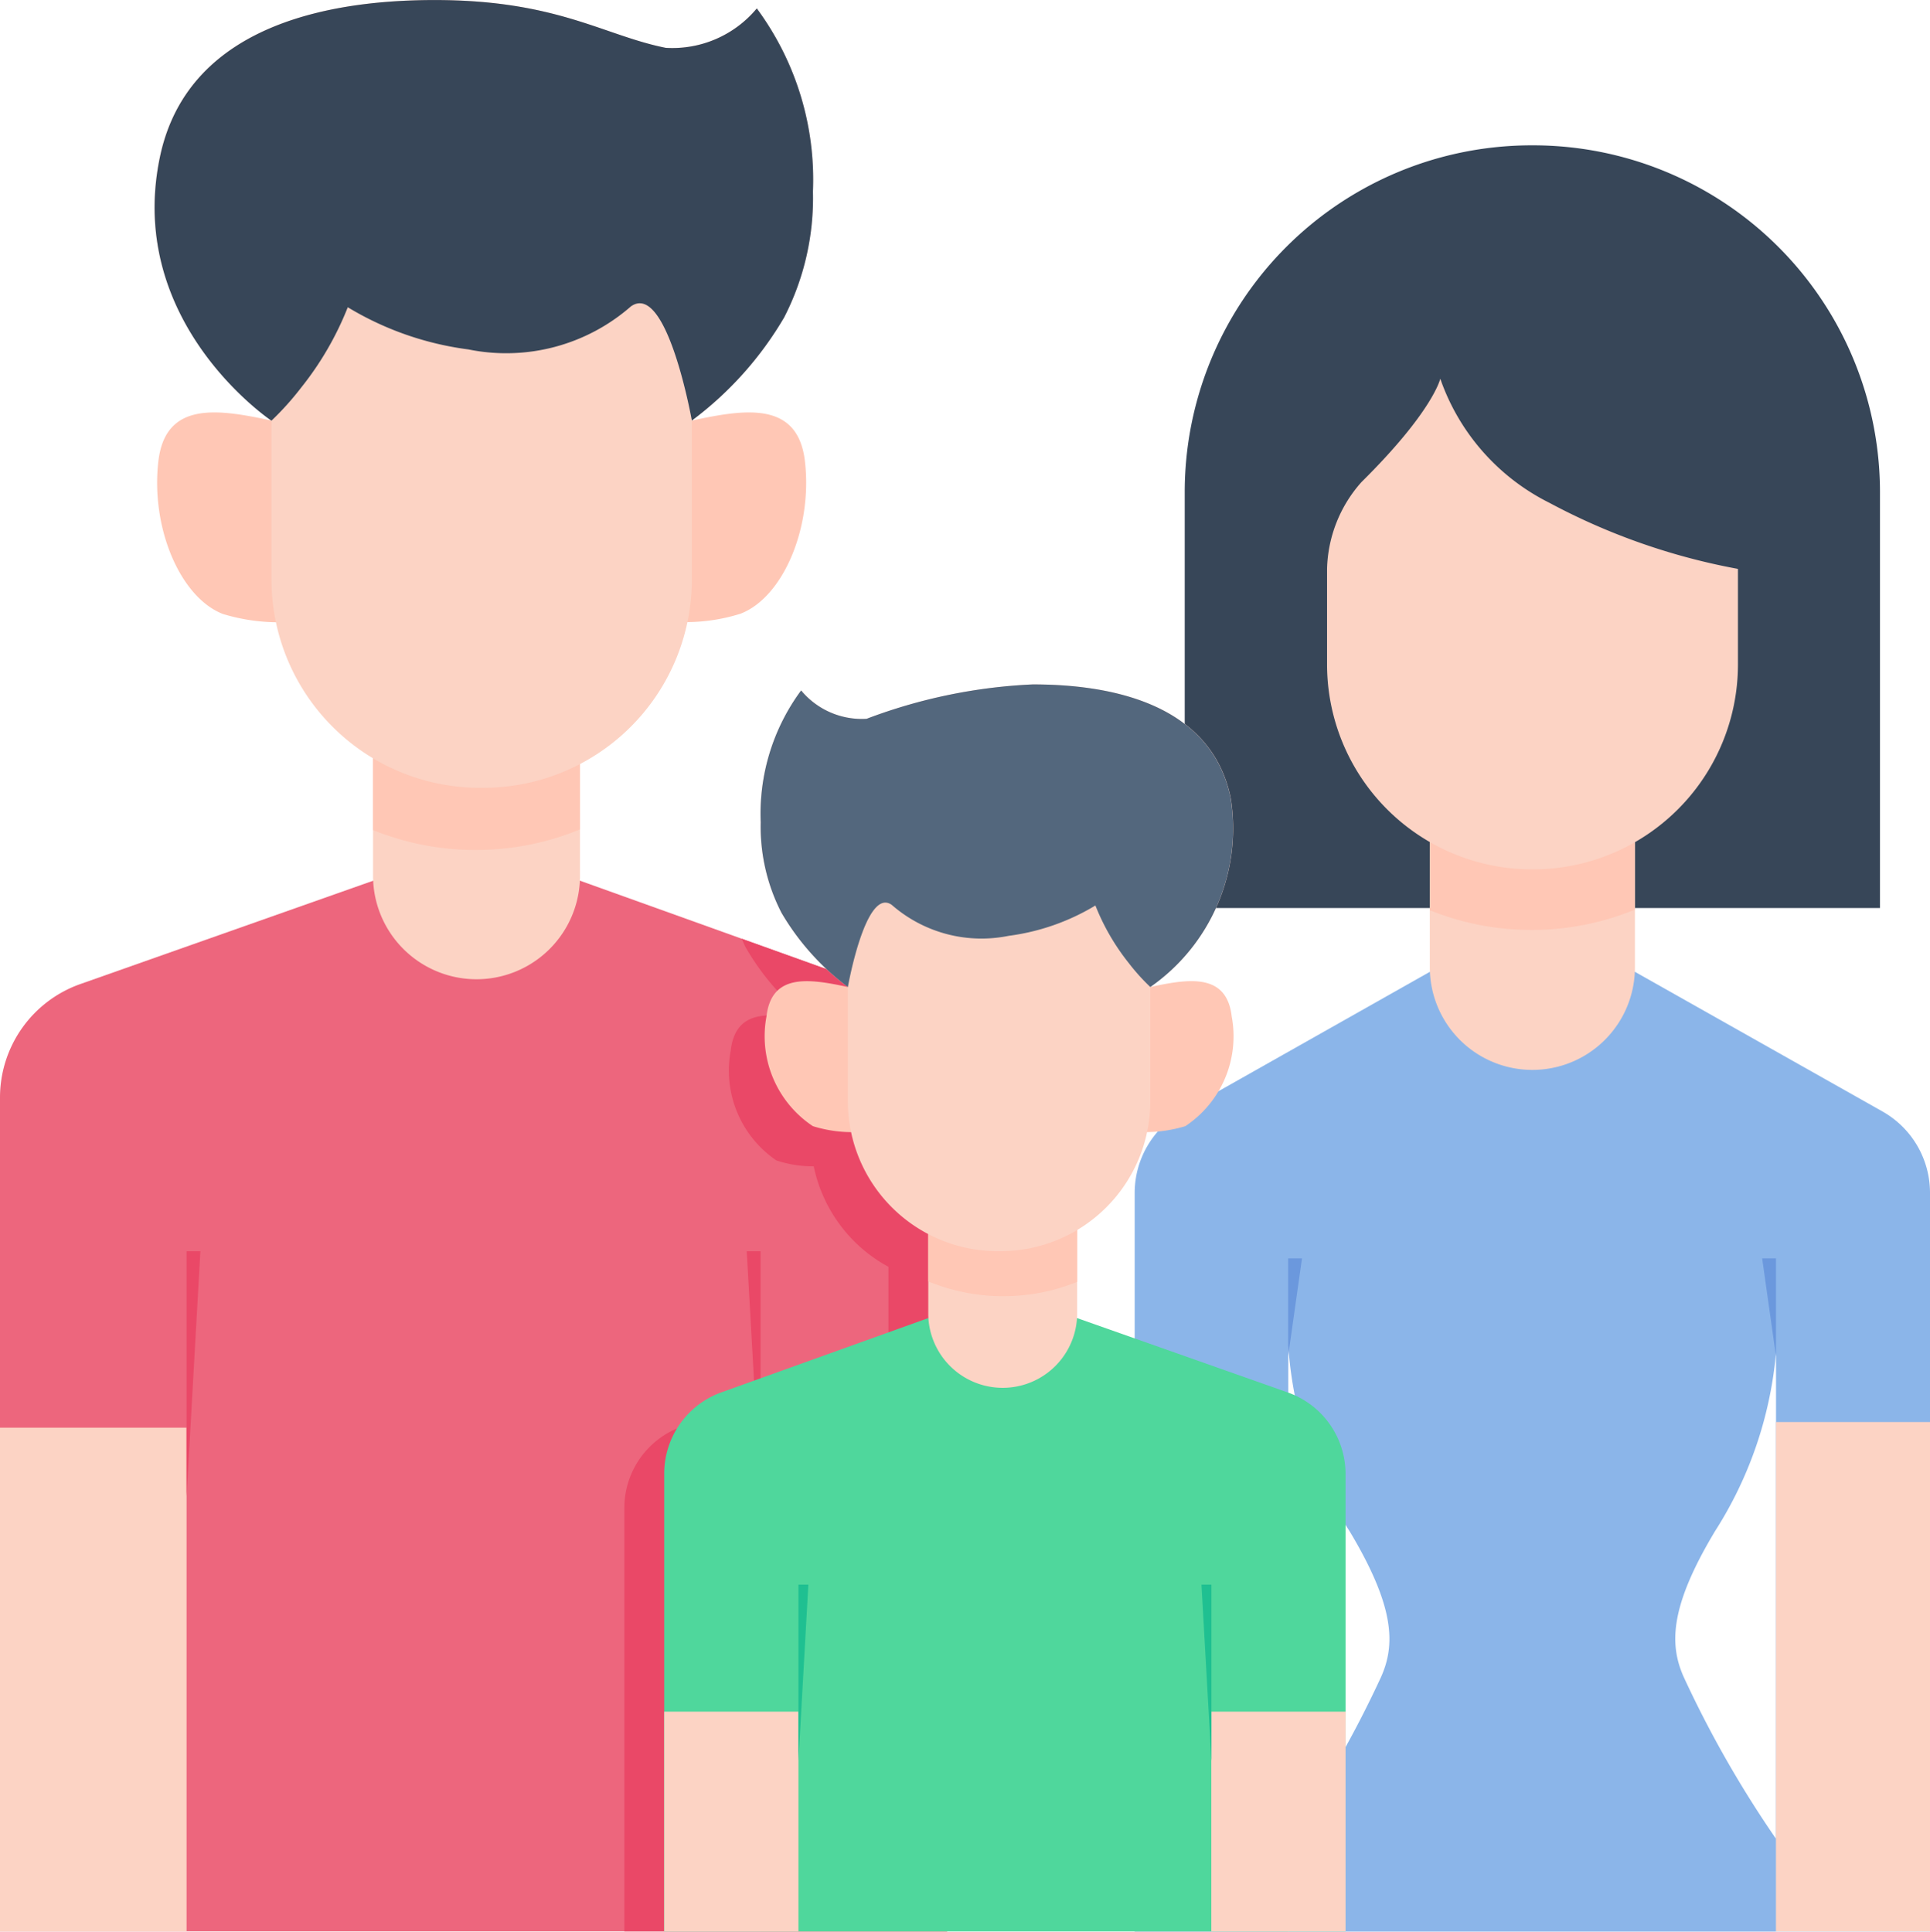 <svg xmlns="http://www.w3.org/2000/svg" width="403.999" height="404.408" viewBox="0 0 403.999 404.408"><defs><style>.a{fill:#374658;}.b{fill:#8bb5e9;}.c{fill:#fcd3c4;}.d{fill:#6b98dd;}.e{fill:#ffc7b5;}.f{fill:#ed667d;}.g{fill:#ea4867;}.h{fill:#4fd79c;}.i{fill:#1fc091;}.j{fill:#53677d;}</style></defs><g transform="translate(-0.75 -0.631)"><path class="a" d="M102.057,4.133A72.607,72.607,0,0,0,29.294,76.6v87.212H174.829V76.6A72.616,72.616,0,0,0,102.057,4.133Z" transform="translate(219.451 26.924)"/><path class="b" d="M60.243,102.295a81.668,81.668,0,0,0,12.841,38.888c9.557,15.943,9.557,23.823,6.568,30.521A228.231,228.231,0,0,1,60.33,205.588l-.061,19.4h102.06V205.553a228.223,228.223,0,0,1-19.322-33.884c-2.971-6.7-3.006-14.579,6.568-30.522a82.929,82.929,0,0,0,12.763-37.359V224.954H194.57V70.3a19.548,19.548,0,0,0-9.948-17.011L132.8,24.049H89.878L38.036,53.337a19.548,19.548,0,0,0-9.948,17.011V225H60.234Z" transform="translate(210.179 180.041)"/><rect class="c" width="32.242" height="106.647" transform="translate(372.508 298.348)"/><rect class="c" width="32.242" height="106.647" transform="translate(238.206 298.348)"/><path class="d" d="M31.786,30.955V51.4l2.893-20.443Z" transform="translate(238.61 233.136)"/><path class="d" d="M46.1,30.955V51.4L43.206,30.955Z" transform="translate(326.408 233.136)"/><path class="c" d="M56.389,26.754A40.9,40.9,0,0,1,35.2,20.742v29.34a21.466,21.466,0,1,0,42.933,0l0-29.54a40.93,40.93,0,0,1-21.564,6.212Z" transform="translate(264.849 153.079)"/><path class="e" d="M56.389,26.754A40.9,40.9,0,0,1,35.2,20.742V38.118a56.473,56.473,0,0,0,21.19,4.127h.174a56.542,56.542,0,0,0,21.564-4.257V20.542a40.93,40.93,0,0,1-21.564,6.212Z" transform="translate(264.849 153.079)"/><path class="f" d="M182.315,43.435,122.176,21.854H78.857L17.562,43.488A25.2,25.2,0,0,0,.75,67.189V241.821H199.005V67.093A25.2,25.2,0,0,0,182.315,43.435Z" transform="translate(0 163.166)"/><path class="c" d="M31.128,24.874a41.321,41.321,0,0,1-21.39-6.082V46.047a21.66,21.66,0,0,0,43.319,0V18.592a41.243,41.243,0,0,1-21.72,6.264Z" transform="translate(69.101 138.087)"/><path class="e" d="M31.128,24.858a41.321,41.321,0,0,1-21.39-6.082V36.318a57.029,57.029,0,0,0,21.39,4.162h.182a56.976,56.976,0,0,0,21.726-4.3l-.006-17.582a41.243,41.243,0,0,1-21.72,6.264Z" transform="translate(69.101 138.102)"/><rect class="c" width="39.053" height="105.466" transform="translate(0.75 299.53)"/><rect class="c" width="39.053" height="105.466" transform="translate(159.952 299.53)"/><path class="g" d="M8.138,30.783H5.245v51.3Z" transform="translate(34.558 231.813)"/><path class="g" d="M18.741,30.783h2.893v51.3Z" transform="translate(138.318 231.813)"/><path class="g" d="M83.352,231.081V56.345a25.2,25.2,0,0,0-16.69-23.658l-26.3-9.435c.269.582.469,1.138.782,1.738a52.059,52.059,0,0,0,13.64,15.543c-7.88-1.738-15.7-2.989-16.733,6.169a22.746,22.746,0,0,0,9.557,22.963A24.145,24.145,0,0,0,55.428,70.9,31.13,31.13,0,0,0,71.067,91.941V109.23c0,.208.052.408.061.617h-.061L27.8,125.381A18.1,18.1,0,0,0,15.793,142.4v88.68Z" transform="translate(115.653 173.914)"/><path class="h" d="M28.76,47.927,72.027,32.393h31.147l44.1,15.569a18.106,18.106,0,0,1,12.1,17.055V160.8H16.753V64.947A18.089,18.089,0,0,1,28.76,47.927Z" transform="translate(123.034 244.191)"/><path class="c" d="M38.9,34.557a29.626,29.626,0,0,0,15.378-4.344V49.831a15.587,15.587,0,0,1-31.164,0V30.048a29.688,29.688,0,0,0,15.639,4.509Z" transform="translate(171.946 226.163)"/><path class="e" d="M38.894,34.557a29.626,29.626,0,0,0,15.378-4.344V42.837a40.956,40.956,0,0,1-15.378,3h-.139a41.156,41.156,0,0,1-15.639-3.093V30.048a29.688,29.688,0,0,0,15.639,4.509Z" transform="translate(171.953 226.163)"/><rect class="c" width="28.098" height="46.021" transform="translate(282.411 405.004) rotate(180)"/><rect class="c" width="28.098" height="46.021" transform="translate(167.884 405.004) rotate(180)"/><path class="i" d="M29.7,38.817h2.085V75.733Z" transform="translate(222.549 293.58)"/><path class="i" d="M22.063,38.817H19.987V75.733Z" transform="translate(147.897 293.58)"/><path class="c" d="M39.917,31.408C54.93,16.56,56.424,9.757,56.424,9.757a45.839,45.839,0,0,0,22.85,25.986,135.31,135.31,0,0,0,39.462,13.832V69.558a42.913,42.913,0,0,1-42.928,42.919h-.165A42.913,42.913,0,0,1,32.723,69.549V49.575a28.289,28.289,0,0,1,7.194-18.167Z" transform="translate(245.814 70.162)"/><path class="e" d="M140.141,20.832c-1.46-12.728-12.528-10.956-23.675-8.567-.243.052-1.043.148-1.555.209V45.758a41.276,41.276,0,0,1-.938,8.688,38.141,38.141,0,0,0,12.676-1.738C135.571,49.268,141.74,34.707,140.141,20.832ZM30.01,12.474c-.513-.061-1.3-.156-1.546-.209C17.308,9.876,6.248,8.1,4.788,20.832c-1.6,13.9,4.57,28.436,13.484,31.92A40.052,40.052,0,0,0,30.949,54.49,41.85,41.85,0,0,1,30.01,45.8Z" transform="translate(29.107 76.411)"/><path class="c" d="M130.521,2.386a22.98,22.98,0,0,1-19.053,8.254C98.436,8.033,88.723.631,63.093.631,44.074.631,11.563,4.462,5.551,33.646c-7.124,34.64,23.4,55.022,23.4,55.022v33.5a43.658,43.658,0,0,0,43.91,43.4h.182a43.658,43.658,0,0,0,43.91-43.4V88.677a72.876,72.876,0,0,0,19.305-21.607,54.735,54.735,0,0,0,6.021-26.351A60.287,60.287,0,0,0,130.521,2.386Z" transform="translate(28.622 0)"/><path class="a" d="M116.934,88.669s-5.213-29.27-12.763-23.892a39.653,39.653,0,0,1-34.023,9A64.935,64.935,0,0,1,44.909,64.95a65.4,65.4,0,0,1-9.739,16.8A60.607,60.607,0,0,1,28.932,88.7S-1.59,68.287,5.56,33.647C11.573,4.455,44.084.632,63.1.632c25.63,0,35.378,7.411,48.376,10.009a22.963,22.963,0,0,0,19.053-8.254,60.3,60.3,0,0,1,11.755,38.341,54.683,54.683,0,0,1-6.021,26.342,72.877,72.877,0,0,1-19.331,21.6Z" transform="translate(28.639 0.008)"/><path class="e" d="M19.558,31.669c1.051-9.157,9.01-7.889,17.037-6.169.174,0,.747.1,1.112.148V49.6a29.9,29.9,0,0,0,.678,6.273,27.506,27.506,0,0,1-9.123-1.242A22.589,22.589,0,0,1,19.558,31.669Zm79.236-6.021a6.8,6.8,0,0,0,1.112-.148c8.028-1.738,15.986-2.989,17.037,6.169a22.589,22.589,0,0,1-9.7,22.963,28.81,28.81,0,0,1-9.123,1.242,29.34,29.34,0,0,0,.678-6.273Z" transform="translate(141.637 181.77)"/><path class="c" d="M27.59,18.391A16.508,16.508,0,0,0,41.3,24.325a111.991,111.991,0,0,1,34.8-7.2c13.684,0,37.072,2.763,41.4,23.771a40.435,40.435,0,0,1-16.838,39.583v24.1a31.408,31.408,0,0,1-31.59,31.217h-.13a31.408,31.408,0,0,1-31.59-31.217v-24.1a52.494,52.494,0,0,1-13.9-15.543A39.314,39.314,0,0,1,19.11,45.976a43.38,43.38,0,0,1,8.48-27.585Z" transform="translate(140.877 126.793)"/><path class="j" d="M37.356,80.477s3.727-21.06,9.183-17.194a28.541,28.541,0,0,0,24.475,6.481,46.812,46.812,0,0,0,18.158-6.351A47.029,47.029,0,0,0,96.184,75.5a43.1,43.1,0,0,0,4.483,4.978,40.435,40.435,0,0,0,16.812-39.583c-4.344-21.008-27.715-23.771-41.4-23.771a111.991,111.991,0,0,0-34.8,7.2,16.508,16.508,0,0,1-13.71-5.934,43.38,43.38,0,0,0-8.454,27.585,39.314,39.314,0,0,0,4.344,18.958,52.494,52.494,0,0,0,13.9,15.543Z" transform="translate(140.875 126.793)"/></g></svg>